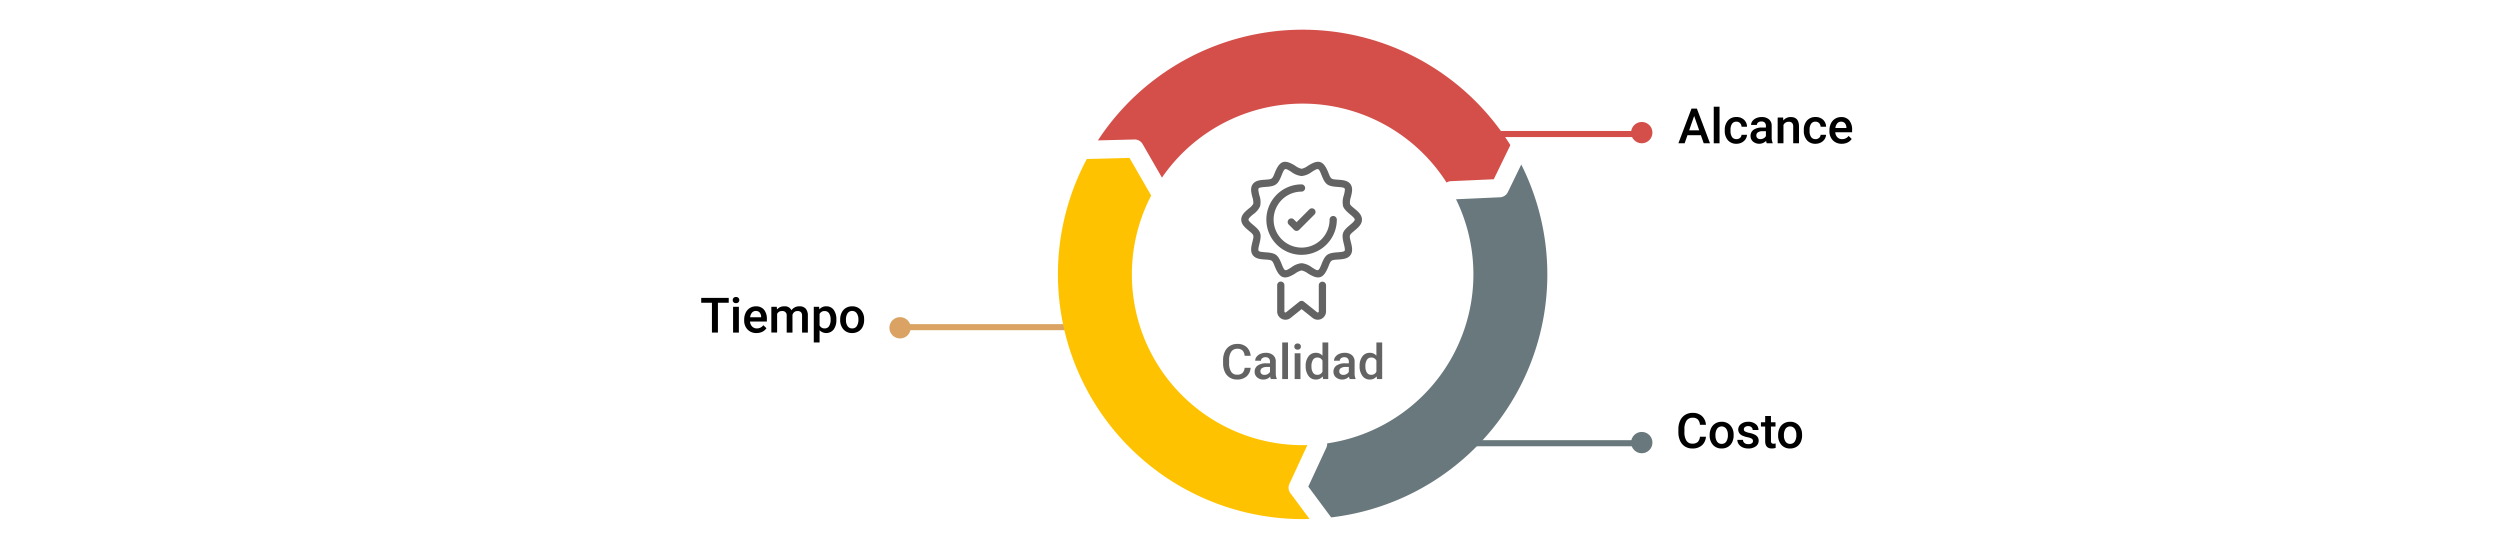 <svg xmlns="http://www.w3.org/2000/svg" xmlns:xlink="http://www.w3.org/1999/xlink" width="820" height="182" viewBox="0 0 820 182">
  <defs>
    <clipPath id="clip-path">
      <rect id="Rectángulo_12032" data-name="Rectángulo 12032" width="160.527" height="160.527" fill="#ffc200"/>
    </clipPath>
    <clipPath id="clip-path-2">
      <rect id="Rectángulo_12034" data-name="Rectángulo 12034" width="56.984" height="12.156" transform="translate(0 0)" fill="none"/>
    </clipPath>
    <clipPath id="clip-path-3">
      <rect id="Rectángulo_12035" data-name="Rectángulo 12035" width="40.578" height="11.688" transform="translate(0 0)" fill="none"/>
    </clipPath>
    <clipPath id="clip-path-4">
      <rect id="Rectángulo_12037" data-name="Rectángulo 12037" width="52.188" height="12.156" transform="translate(0 0)" fill="#636363"/>
    </clipPath>
    <clipPath id="clip-path-5">
      <rect id="Rectángulo_12038" data-name="Rectángulo 12038" width="53.438" height="14.914" transform="translate(0 0)" fill="none"/>
    </clipPath>
  </defs>
  <g id="Grupo_71757" data-name="Grupo 71757" transform="translate(-488 4019)">
    <g id="Grupo_71741" data-name="Grupo 71741" transform="translate(6 1637.626)">
      <g id="Grupo_71573" data-name="Grupo 71573" transform="translate(963.666 -5514.959)">
        <path id="Trazado_159458" data-name="Trazado 159458" d="M963.666-5609.291h56.474" transform="translate(-963.666 5613)" fill="none" stroke="#69787d" stroke-width="2"/>
        <circle id="Elipse_5357" data-name="Elipse 5357" cx="3.5" cy="3.5" r="3.5" transform="translate(53.334)" fill="#69787d"/>
      </g>
      <g id="Grupo_71574" data-name="Grupo 71574" transform="translate(963.666 -5616.376)">
        <path id="Trazado_159458-2" data-name="Trazado 159458" d="M963.666-5609.291h56.474" transform="translate(-963.666 5613)" fill="none" stroke="#d44f4a" stroke-width="2"/>
        <circle id="Elipse_5357-2" data-name="Elipse 5357" cx="3.5" cy="3.5" r="3.5" transform="translate(53.334 -0.25)" fill="#d44f4a"/>
      </g>
      <g id="Grupo_71576" data-name="Grupo 71576" transform="translate(834.05 -5545.61) rotate(180)">
        <path id="Trazado_159458-3" data-name="Trazado 159458" d="M0,0H56.474" transform="translate(0 3.709)" fill="none" stroke="#daa363" stroke-width="2"/>
        <circle id="Elipse_5357-3" data-name="Elipse 5357" cx="3.5" cy="3.5" r="3.5" transform="translate(53.334)" fill="#daa363"/>
      </g>
      <rect id="Rectángulo_11939" data-name="Rectángulo 11939" width="820" height="182" transform="translate(482 -5656.626)" fill="none"/>
    </g>
    <g id="Grupo_71745" data-name="Grupo 71745" transform="translate(835 -4009.264)">
      <g id="Grupo_71742" data-name="Grupo 71742" clip-path="url(#clip-path)">
        <path id="Trazado_159615" data-name="Trazado 159615" d="M27.777,37.512l6.344,11.01a55.995,55.995,0,0,1,93.352,1.617,2.978,2.978,0,0,1,1.427-.447l14.057-.634,5.443-11.2A80.246,80.246,0,0,0,13.113,36.315l11.988-.3a3.012,3.012,0,0,1,2.676,1.5" fill="#d44f4a"/>
        <path id="Trazado_159616" data-name="Trazado 159616" d="M76.239,152.015a3.012,3.012,0,0,1-.313-3.052l5.9-12.728c-.522.015-1.041.04-1.567.04A56,56,0,0,1,30.6,54.379c-.031-.048-.074-.083-.1-.133L23.469,42.054,9.48,42.41A80.274,80.274,0,0,0,80.263,160.527c.758,0,1.507-.036,2.26-.057Z" fill="#ffc200"/>
        <path id="Trazado_159617" data-name="Trazado 159617" d="M151.976,44.224l-4.4,9.062a3.017,3.017,0,0,1-2.564,1.686l-14.442.651A56.016,56.016,0,0,1,88.311,135.69a2.978,2.978,0,0,1-.27,1.414L82.12,149.868l7.5,10.1A80.243,80.243,0,0,0,151.976,44.224" fill="#69787d"/>
      </g>
    </g>
    <g id="Grupo_71748" data-name="Grupo 71748" transform="translate(1038.508 -3983.999)">
      <path id="Trazado_159618" data-name="Trazado 159618" d="M5.18,3.039,6.829,7.758h-3.3ZM4.3.625,0,12H2.055l.922-2.648H7.383L8.313,12h2.063L6.071.625Z"/>
      <rect id="Rectángulo_12033" data-name="Rectángulo 12033" width="1.898" height="12" transform="translate(11.602 -0.001)"/>
      <g id="Grupo_71747" data-name="Grupo 71747">
        <g id="Grupo_71746" data-name="Grupo 71746" clip-path="url(#clip-path-2)">
          <path id="Trazado_159619" data-name="Trazado 159619" d="M19.039,10.641a1.718,1.718,0,0,0,1.18-.414,1.416,1.416,0,0,0,.5-1.023h1.789a2.791,2.791,0,0,1-.492,1.472,3.226,3.226,0,0,1-1.25,1.082,3.725,3.725,0,0,1-1.7.4,3.6,3.6,0,0,1-2.812-1.149,4.558,4.558,0,0,1-1.039-3.172v-.2a4.484,4.484,0,0,1,1.031-3.09,3.574,3.574,0,0,1,2.813-1.16,3.473,3.473,0,0,1,2.457.879,3.15,3.15,0,0,1,1,2.309H20.719a1.745,1.745,0,0,0-.5-1.2,1.6,1.6,0,0,0-1.184-.469,1.672,1.672,0,0,0-1.422.668,3.411,3.411,0,0,0-.508,2.028v.3a3.462,3.462,0,0,0,.5,2.051,1.672,1.672,0,0,0,1.434.676"/>
          <path id="Trazado_159620" data-name="Trazado 159620" d="M28.992,12a2.96,2.96,0,0,1-.219-.789,3.195,3.195,0,0,1-4.3.219,2.326,2.326,0,0,1-.8-1.8,2.4,2.4,0,0,1,1-2.074,4.86,4.86,0,0,1,2.871-.723h1.164V6.281a1.473,1.473,0,0,0-.368-1.05,1.456,1.456,0,0,0-1.117-.395,1.678,1.678,0,0,0-1.062.324,1,1,0,0,0-.414.825h-1.9a2.107,2.107,0,0,1,.461-1.3,3.075,3.075,0,0,1,1.254-.949,4.387,4.387,0,0,1,1.77-.344,3.55,3.55,0,0,1,2.367.746,2.656,2.656,0,0,1,.906,2.1v3.812a4.326,4.326,0,0,0,.32,1.82V12Zm-2.086-1.367a2.164,2.164,0,0,0,1.059-.273,1.828,1.828,0,0,0,.746-.735V8.031H27.687A2.8,2.8,0,0,0,26.1,8.4a1.189,1.189,0,0,0-.531,1.039,1.11,1.11,0,0,0,.363.871,1.41,1.41,0,0,0,.973.324"/>
          <path id="Trazado_159621" data-name="Trazado 159621" d="M34.359,3.547l.055.977a3.04,3.04,0,0,1,2.461-1.133q2.64,0,2.687,3.023V12h-1.9V6.524a1.746,1.746,0,0,0-.348-1.192,1.46,1.46,0,0,0-1.137-.387,1.83,1.83,0,0,0-1.711,1.04V12h-1.9V3.547Z"/>
          <path id="Trazado_159622" data-name="Trazado 159622" d="M44.969,10.641a1.718,1.718,0,0,0,1.18-.414,1.416,1.416,0,0,0,.5-1.023h1.789a2.791,2.791,0,0,1-.492,1.472,3.226,3.226,0,0,1-1.25,1.082,3.725,3.725,0,0,1-1.7.4,3.6,3.6,0,0,1-2.812-1.149,4.558,4.558,0,0,1-1.039-3.172v-.2a4.484,4.484,0,0,1,1.031-3.09,3.574,3.574,0,0,1,2.813-1.16,3.473,3.473,0,0,1,2.457.879,3.15,3.15,0,0,1,1,2.309H46.649a1.745,1.745,0,0,0-.5-1.2,1.6,1.6,0,0,0-1.184-.469,1.672,1.672,0,0,0-1.422.668,3.411,3.411,0,0,0-.508,2.028v.3a3.462,3.462,0,0,0,.5,2.051,1.672,1.672,0,0,0,1.434.676"/>
          <path id="Trazado_159623" data-name="Trazado 159623" d="M53.594,12.156a3.926,3.926,0,0,1-2.926-1.137,4.122,4.122,0,0,1-1.121-3.027V7.758A5.08,5.08,0,0,1,50.035,5.5a3.712,3.712,0,0,1,1.371-1.551,3.624,3.624,0,0,1,1.969-.554,3.319,3.319,0,0,1,2.668,1.1,4.656,4.656,0,0,1,.941,3.117v.766H51.461a2.535,2.535,0,0,0,.7,1.656,2.1,2.1,0,0,0,1.543.61,2.571,2.571,0,0,0,2.125-1.055l1.023.976A3.411,3.411,0,0,1,55.5,11.738a4.24,4.24,0,0,1-1.9.418m-.227-7.242a1.6,1.6,0,0,0-1.262.547,2.837,2.837,0,0,0-.613,1.523h3.617v-.14A2.308,2.308,0,0,0,54.6,5.4a1.588,1.588,0,0,0-1.234-.488"/>
        </g>
      </g>
    </g>
    <g id="Grupo_71750" data-name="Grupo 71750" transform="translate(1038.508 -3883.58)">
      <g id="Grupo_71749" data-name="Grupo 71749" clip-path="url(#clip-path-3)">
        <path id="Trazado_159624" data-name="Trazado 159624" d="M9.039,7.828A4.1,4.1,0,0,1,7.7,10.668a4.578,4.578,0,0,1-3.117,1.019,4.434,4.434,0,0,1-2.394-.644,4.232,4.232,0,0,1-1.6-1.832A6.619,6.619,0,0,1,0,6.453V5.39A6.674,6.674,0,0,1,.57,2.555,4.3,4.3,0,0,1,2.207.664,4.573,4.573,0,0,1,4.672,0,4.4,4.4,0,0,1,7.7,1.019,4.26,4.26,0,0,1,9.039,3.906H7.07a2.81,2.81,0,0,0-.715-1.769,2.359,2.359,0,0,0-1.683-.543,2.309,2.309,0,0,0-1.981.942A4.721,4.721,0,0,0,1.984,5.3V6.309a5.007,5.007,0,0,0,.66,2.815,2.2,2.2,0,0,0,1.934.97,2.554,2.554,0,0,0,1.75-.524A2.72,2.72,0,0,0,7.07,7.828Z"/>
        <path id="Trazado_159625" data-name="Trazado 159625" d="M10.266,7.227a4.985,4.985,0,0,1,.492-2.238,3.6,3.6,0,0,1,1.383-1.532,3.9,3.9,0,0,1,2.046-.535,3.691,3.691,0,0,1,2.778,1.1,4.329,4.329,0,0,1,1.152,2.922l.008.445a5.018,5.018,0,0,1-.481,2.234,3.54,3.54,0,0,1-1.375,1.524,3.924,3.924,0,0,1-2.066.539A3.668,3.668,0,0,1,11.34,10.5a4.564,4.564,0,0,1-1.074-3.175Zm1.9.164A3.408,3.408,0,0,0,12.7,9.434a1.752,1.752,0,0,0,1.5.738,1.731,1.731,0,0,0,1.5-.75,3.751,3.751,0,0,0,.535-2.195,3.363,3.363,0,0,0-.55-2.031,1.857,1.857,0,0,0-2.973-.012,3.7,3.7,0,0,0-.547,2.207"/>
        <path id="Trazado_159626" data-name="Trazado 159626" d="M24.469,9.234a.86.86,0,0,0-.418-.773,4.437,4.437,0,0,0-1.387-.469,7.13,7.13,0,0,1-1.617-.516,2.159,2.159,0,0,1-1.422-1.992,2.255,2.255,0,0,1,.922-1.828,3.651,3.651,0,0,1,2.344-.734,3.786,3.786,0,0,1,2.449.75,2.378,2.378,0,0,1,.934,1.945h-1.9a1.169,1.169,0,0,0-.406-.91,1.55,1.55,0,0,0-1.078-.364,1.692,1.692,0,0,0-1.02.289.917.917,0,0,0-.394.774.772.772,0,0,0,.367.68,5.082,5.082,0,0,0,1.484.488,6.983,6.983,0,0,1,1.754.586,2.47,2.47,0,0,1,.946.816,2.071,2.071,0,0,1,.308,1.156,2.2,2.2,0,0,1-.945,1.848,4.023,4.023,0,0,1-2.477.707,4.378,4.378,0,0,1-1.851-.375A3.062,3.062,0,0,1,19.8,10.281a2.45,2.45,0,0,1-.453-1.414h1.844A1.339,1.339,0,0,0,21.7,9.9a1.972,1.972,0,0,0,1.242.363,1.908,1.908,0,0,0,1.14-.285.878.878,0,0,0,.391-.746"/>
        <path id="Trazado_159627" data-name="Trazado 159627" d="M30.367,1.023V3.078h1.492V4.484H30.367V9.2a1.041,1.041,0,0,0,.191.7.892.892,0,0,0,.684.215,2.92,2.92,0,0,0,.664-.078v1.468a4.661,4.661,0,0,1-1.25.18q-2.186,0-2.187-2.414V4.484H27.078V3.078h1.391V1.023Z"/>
        <path id="Trazado_159628" data-name="Trazado 159628" d="M32.719,7.227a4.985,4.985,0,0,1,.492-2.238,3.6,3.6,0,0,1,1.383-1.532,3.9,3.9,0,0,1,2.046-.535,3.691,3.691,0,0,1,2.778,1.1A4.329,4.329,0,0,1,40.57,6.946l.008.445A5.018,5.018,0,0,1,40.1,9.625a3.54,3.54,0,0,1-1.375,1.524,3.924,3.924,0,0,1-2.066.539A3.668,3.668,0,0,1,33.793,10.5a4.564,4.564,0,0,1-1.074-3.175Zm1.9.164a3.408,3.408,0,0,0,.539,2.043,1.752,1.752,0,0,0,1.5.738,1.731,1.731,0,0,0,1.5-.75,3.751,3.751,0,0,0,.535-2.195,3.363,3.363,0,0,0-.55-2.031,1.857,1.857,0,0,0-2.973-.012,3.7,3.7,0,0,0-.547,2.207"/>
      </g>
    </g>
    <g id="Grupo_71752" data-name="Grupo 71752" transform="translate(889.169 -3906.667)">
      <g id="Grupo_71751" data-name="Grupo 71751" clip-path="url(#clip-path-4)">
        <path id="Trazado_159629" data-name="Trazado 159629" d="M9.039,8.3A4.106,4.106,0,0,1,7.7,11.137a4.578,4.578,0,0,1-3.117,1.019,4.429,4.429,0,0,1-2.394-.644A4.219,4.219,0,0,1,.586,9.68,6.619,6.619,0,0,1,0,6.922V5.859A6.644,6.644,0,0,1,.57,3.024,4.292,4.292,0,0,1,2.207,1.133,4.568,4.568,0,0,1,4.672.469,4.4,4.4,0,0,1,7.7,1.488,4.26,4.26,0,0,1,9.039,4.375H7.07a2.81,2.81,0,0,0-.715-1.769,2.362,2.362,0,0,0-1.683-.543,2.309,2.309,0,0,0-1.981.942,4.706,4.706,0,0,0-.707,2.764V6.778a4.99,4.99,0,0,0,.66,2.815,2.191,2.191,0,0,0,1.934.97,2.558,2.558,0,0,0,1.75-.524A2.73,2.73,0,0,0,7.07,8.3Z" fill="#636363"/>
        <path id="Trazado_159630" data-name="Trazado 159630" d="M15.672,12a2.912,2.912,0,0,1-.219-.789,2.957,2.957,0,0,1-2.219.945,2.981,2.981,0,0,1-2.078-.726,2.323,2.323,0,0,1-.8-1.8,2.4,2.4,0,0,1,1-2.074,4.858,4.858,0,0,1,2.871-.723h1.164V6.281a1.479,1.479,0,0,0-.368-1.05,1.457,1.457,0,0,0-1.117-.395,1.674,1.674,0,0,0-1.062.324,1,1,0,0,0-.414.825h-1.9a2.1,2.1,0,0,1,.461-1.3,3.062,3.062,0,0,1,1.254-.949,4.4,4.4,0,0,1,1.77-.344,3.554,3.554,0,0,1,2.367.746,2.66,2.66,0,0,1,.906,2.1v3.812a4.31,4.31,0,0,0,.32,1.82V12Zm-2.086-1.367a2.167,2.167,0,0,0,1.059-.273,1.841,1.841,0,0,0,.746-.735V8.031H14.367a2.8,2.8,0,0,0-1.586.368,1.187,1.187,0,0,0-.531,1.039,1.11,1.11,0,0,0,.363.871,1.41,1.41,0,0,0,.973.324" fill="#636363"/>
        <rect id="Rectángulo_12036" data-name="Rectángulo 12036" width="1.898" height="12" transform="translate(19.399 0)" fill="#636363"/>
        <path id="Trazado_159631" data-name="Trazado 159631" d="M23.367,1.351a1,1,0,0,1,.278-.726,1.042,1.042,0,0,1,.792-.289,1.059,1.059,0,0,1,.8.289,1,1,0,0,1,.282.726.975.975,0,0,1-.282.715,1.065,1.065,0,0,1-.8.285,1.048,1.048,0,0,1-.792-.285.979.979,0,0,1-.278-.715M25.383,12h-1.9V3.547h1.9Z" fill="#636363"/>
        <path id="Trazado_159632" data-name="Trazado 159632" d="M27.094,7.711A5.015,5.015,0,0,1,28,4.574a2.9,2.9,0,0,1,2.429-1.183,2.76,2.76,0,0,1,2.172.937V0h1.9V12H32.781l-.094-.875a2.8,2.8,0,0,1-2.273,1.031,2.884,2.884,0,0,1-2.4-1.195,5.2,5.2,0,0,1-.918-3.25m1.9.164a3.511,3.511,0,0,0,.5,2.012,1.608,1.608,0,0,0,1.41.722A1.792,1.792,0,0,0,32.6,9.57V5.961a1.766,1.766,0,0,0-1.687-1.016,1.62,1.62,0,0,0-1.422.731,3.913,3.913,0,0,0-.5,2.2" fill="#636363"/>
        <path id="Trazado_159633" data-name="Trazado 159633" d="M41.531,12a2.912,2.912,0,0,1-.219-.789,3.195,3.195,0,0,1-4.3.219,2.323,2.323,0,0,1-.8-1.8,2.4,2.4,0,0,1,1-2.074,4.858,4.858,0,0,1,2.871-.723H41.25V6.281a1.479,1.479,0,0,0-.368-1.05,1.457,1.457,0,0,0-1.117-.395A1.674,1.674,0,0,0,38.7,5.16a1,1,0,0,0-.414.825h-1.9a2.1,2.1,0,0,1,.461-1.3A3.062,3.062,0,0,1,38.1,3.735a4.4,4.4,0,0,1,1.77-.344,3.554,3.554,0,0,1,2.367.746,2.66,2.66,0,0,1,.906,2.1v3.812a4.31,4.31,0,0,0,.32,1.82V12Zm-2.086-1.367A2.167,2.167,0,0,0,40.5,10.36a1.841,1.841,0,0,0,.746-.735V8.031H40.226A2.8,2.8,0,0,0,38.64,8.4a1.187,1.187,0,0,0-.531,1.039,1.11,1.11,0,0,0,.363.871,1.41,1.41,0,0,0,.973.324" fill="#636363"/>
        <path id="Trazado_159634" data-name="Trazado 159634" d="M44.782,7.711a5.015,5.015,0,0,1,.906-3.137,2.9,2.9,0,0,1,2.429-1.183,2.76,2.76,0,0,1,2.172.937V0h1.9V12H50.469l-.094-.875A2.8,2.8,0,0,1,48.1,12.156a2.884,2.884,0,0,1-2.4-1.195,5.2,5.2,0,0,1-.918-3.25m1.9.164a3.511,3.511,0,0,0,.5,2.012,1.608,1.608,0,0,0,1.41.722,1.792,1.792,0,0,0,1.7-1.039V5.961A1.766,1.766,0,0,0,48.6,4.945a1.62,1.62,0,0,0-1.422.731,3.913,3.913,0,0,0-.5,2.2" fill="#636363"/>
      </g>
    </g>
    <g id="Grupo_71755" data-name="Grupo 71755" transform="translate(718 -3921.581)">
      <path id="Trazado_159635" data-name="Trazado 159635" d="M0,.289V1.883H3.515v9.781H5.477V1.883H9.023V.289Z"/>
      <g id="Grupo_71754" data-name="Grupo 71754">
        <g id="Grupo_71753" data-name="Grupo 71753" clip-path="url(#clip-path-5)">
          <path id="Trazado_159636" data-name="Trazado 159636" d="M10.336,1.016a1.012,1.012,0,0,1,.277-.727A1.052,1.052,0,0,1,11.406,0a1.063,1.063,0,0,1,.8.289,1,1,0,0,1,.281.727.973.973,0,0,1-.281.714,1.065,1.065,0,0,1-.8.286,1.054,1.054,0,0,1-.793-.286.986.986,0,0,1-.277-.714m2.016,10.648h-1.9V3.211h1.9Z"/>
          <path id="Trazado_159637" data-name="Trazado 159637" d="M18.141,11.82a3.926,3.926,0,0,1-2.926-1.137,4.122,4.122,0,0,1-1.121-3.027V7.422a5.08,5.08,0,0,1,.488-2.262,3.712,3.712,0,0,1,1.371-1.551,3.633,3.633,0,0,1,1.969-.554,3.319,3.319,0,0,1,2.668,1.1,4.656,4.656,0,0,1,.941,3.117v.766H16.008a2.535,2.535,0,0,0,.7,1.656,2.1,2.1,0,0,0,1.543.61A2.571,2.571,0,0,0,20.375,9.25l1.023.976A3.4,3.4,0,0,1,20.043,11.4a4.24,4.24,0,0,1-1.9.418m-.227-7.242a1.6,1.6,0,0,0-1.262.547,2.84,2.84,0,0,0-.613,1.523h3.617v-.14a2.31,2.31,0,0,0-.508-1.442,1.588,1.588,0,0,0-1.234-.488"/>
          <path id="Trazado_159638" data-name="Trazado 159638" d="M24.789,3.211l.055.883a3.039,3.039,0,0,1,2.437-1.039,2.335,2.335,0,0,1,2.32,1.3,3,3,0,0,1,2.594-1.3,2.637,2.637,0,0,1,2.082.773,3.409,3.409,0,0,1,.7,2.281v5.555h-1.9v-5.5a1.68,1.68,0,0,0-.352-1.18,1.538,1.538,0,0,0-1.164-.375,1.583,1.583,0,0,0-1.058.348,1.827,1.827,0,0,0-.574.91l.007,5.8h-1.9V6.1a1.355,1.355,0,0,0-1.523-1.493,1.672,1.672,0,0,0-1.618.93v6.125H23V3.211Z"/>
          <path id="Trazado_159639" data-name="Trazado 159639" d="M44.328,7.523a5.035,5.035,0,0,1-.89,3.129,3.095,3.095,0,0,1-4.618.254v4.008h-1.9V3.211h1.75l.078.859a2.791,2.791,0,0,1,2.274-1.016,2.883,2.883,0,0,1,2.426,1.153,5.167,5.167,0,0,1,.879,3.2Zm-1.89-.164a3.526,3.526,0,0,0-.505-2.008,1.639,1.639,0,0,0-1.441-.742,1.746,1.746,0,0,0-1.672.961V9.32a1.763,1.763,0,0,0,1.687.984,1.635,1.635,0,0,0,1.418-.73,3.881,3.881,0,0,0,.513-2.215"/>
          <path id="Trazado_159640" data-name="Trazado 159640" d="M45.579,7.359a4.985,4.985,0,0,1,.492-2.238,3.6,3.6,0,0,1,1.383-1.532A3.9,3.9,0,0,1,49.5,3.054a3.691,3.691,0,0,1,2.778,1.1A4.329,4.329,0,0,1,53.43,7.078l.008.445a5.018,5.018,0,0,1-.481,2.234,3.546,3.546,0,0,1-1.375,1.524,3.927,3.927,0,0,1-2.066.539,3.665,3.665,0,0,1-2.863-1.192,4.559,4.559,0,0,1-1.074-3.175Zm1.9.164a3.408,3.408,0,0,0,.539,2.043,1.752,1.752,0,0,0,1.5.738,1.732,1.732,0,0,0,1.5-.75,3.758,3.758,0,0,0,.535-2.195A3.363,3.363,0,0,0,51,5.328a1.762,1.762,0,0,0-1.5-.75,1.741,1.741,0,0,0-1.476.738,3.7,3.7,0,0,0-.547,2.207"/>
        </g>
      </g>
    </g>
    <g id="_x31_3_Guaranteed" transform="translate(834.803 -3965.934)">
      <g id="Grupo_71756" data-name="Grupo 71756" transform="translate(60.323 0)">
        <path id="Trazado_159641" data-name="Trazado 159641" d="M177.962,388.275a1.189,1.189,0,0,0-1.189,1.19v8.612a2.717,2.717,0,0,0,4.414,2.119l3.6-2.88,3.6,2.879a2.717,2.717,0,0,0,4.416-2.118v-8.612a1.19,1.19,0,0,0-2.379,0v8.612a.338.338,0,0,1-.55.26l-4.346-3.473a1.19,1.19,0,0,0-1.485,0l-4.347,3.474a.338.338,0,0,1-.549-.261v-8.612A1.189,1.189,0,0,0,177.962,388.275Z" transform="translate(-164.989 -348.985)" fill="#636363"/>
        <path id="Trazado_159642" data-name="Trazado 159642" d="M97.476,22.58c1.148-.956,2.449-2.039,2.449-3.612,0-2.577-3.541-3.936-3.937-5.154a5.478,5.478,0,0,1,.292-2.23c.355-1.42.757-3.029-.137-4.256s-2.565-1.351-4.033-1.451c-2.352-.16-2.345-.147-3.217-2.329C87.242-.579,85.563-.794,82.2,1.31a5.5,5.5,0,0,1-2.076.982,5.5,5.5,0,0,1-2.076-.982C74.634-.826,72.986-.525,71.357,3.547c-.873,2.184-.869,2.17-3.218,2.33-1.468.1-3.132.213-4.033,1.451s-.491,2.836-.137,4.255a5.466,5.466,0,0,1,.292,2.23,5.47,5.47,0,0,1-1.488,1.543c-1.148.956-2.449,2.039-2.449,3.612s1.3,2.656,2.449,3.612c1.788,1.489,1.772,1.463,1.2,3.773-.354,1.42-.756,3.028.137,4.255s2.565,1.352,4.033,1.452c2.348.16,2.344.144,3.217,2.33,1.631,4.077,3.282,4.37,6.691,2.237a5.5,5.5,0,0,1,2.076-.982,5.5,5.5,0,0,1,2.076.982c3.418,2.139,5.064,1.831,6.692-2.237.874-2.186.868-2.169,3.217-2.329,1.468-.1,3.133-.214,4.033-1.452s.491-2.836.137-4.255c-.574-2.3-.6-2.282,1.2-3.773Zm-3.505,4.349c.194.777.487,1.951.248,2.28s-1.465.423-2.271.478c-3.363.229-4.051.789-5.265,3.819-1.038,2.6-1.094,2.432-3.221,1.1a6.635,6.635,0,0,0-3.338-1.345,6.634,6.634,0,0,0-3.338,1.345c-2.13,1.332-2.183,1.489-3.22-1.1-1.215-3.038-1.909-3.59-5.265-3.82-.806-.055-2.024-.138-2.271-.478s.053-1.5.247-2.28c.819-3.282.508-4.1-1.983-6.178-.672-.559-1.592-1.325-1.592-1.783s.92-1.224,1.592-1.783a6.376,6.376,0,0,0,2.229-2.637,6.566,6.566,0,0,0-.247-3.542c-.194-.777-.487-1.95-.248-2.279S67.494,8.3,68.3,8.25c3.351-.228,4.047-.775,5.265-3.819,1.006-2.514,1.032-2.472,3.22-1.1a6.634,6.634,0,0,0,3.338,1.345,6.634,6.634,0,0,0,3.338-1.344c2.225-1.393,2.229-1.378,3.221,1.1,1.214,3.032,1.9,3.59,5.265,3.819.806.055,2.024.138,2.271.478s-.053,1.5-.247,2.28a6.564,6.564,0,0,0-.247,3.541c.63,1.939,3.821,3.452,3.821,4.419,0,.458-.92,1.224-1.592,1.783-2.464,2.051-2.808,2.868-1.982,6.178Z" transform="translate(-60.323 0)" fill="#636363"/>
        <path id="Trazado_159643" data-name="Trazado 159643" d="M163.715,83.6a1.19,1.19,0,0,0-1.189,1.189,9.178,9.178,0,1,1-9.178-9.178,1.19,1.19,0,0,0,0-2.379A11.557,11.557,0,1,0,164.9,84.792,1.19,1.19,0,0,0,163.715,83.6Z" transform="translate(-133.547 -65.824)" fill="#636363"/>
        <path id="Trazado_159644" data-name="Trazado 159644" d="M212.9,154.484a1.189,1.189,0,0,0-1.682,1.682l1.723,1.723a1.189,1.189,0,0,0,1.682,0l5.032-5.033a1.189,1.189,0,0,0-1.682-1.682l-4.191,4.191Z" transform="translate(-195.633 -135.564)" fill="#636363"/>
      </g>
    </g>
  </g>
</svg>
